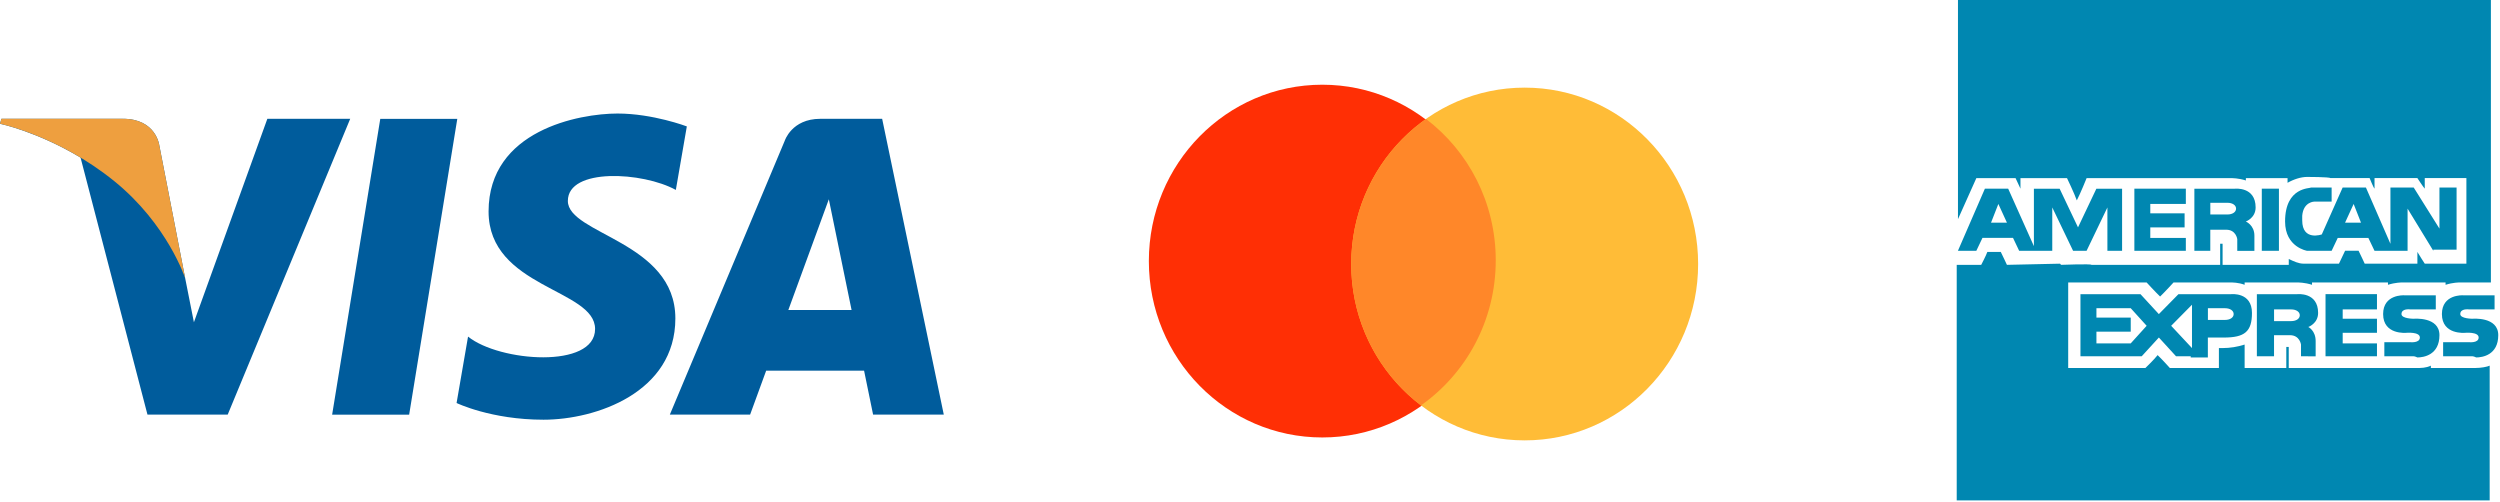 <svg xmlns:xlink="http://www.w3.org/1999/xlink" xmlns="http://www.w3.org/2000/svg" height="2.596" viewBox="0 0 12.926 2.596" width="12.926"><g clip-rule="evenodd" fill="none" fill-rule="evenodd" transform="matrix(.244 0 0 .244 0 .587)"><path d="m8.67 6.381h-1.632l1.02-6.268h1.632z" fill="#005c9c"/><path d="m5.665.112-1.556 4.311-.184-.928 0.0 0-.549-2.819s-.066-.565-.774-.565h-2.572l-.03.106s.787.164 1.707.717l1.418 5.446h1.7l2.596-6.268zm11.04 4.051.858-2.346.482 2.346zm1.796 2.217h1.498l-1.306-6.268h-1.312c-.606 0-.753.467-.753.467l-2.434 5.801h1.701l.34-.931h2.075zm-4.18-4.761.233-1.346s-.719-.273-1.468-.273c-.81 0-2.733.354-2.733 2.075 0 1.62 2.257 1.64 2.257 2.49 0 .85-2.025.698-2.692.162l-.243 1.407s.729.354 1.842.354c1.113 0 2.794-.577 2.794-2.146 0-1.63-2.278-1.782-2.278-2.49s1.589-.618 2.288-.233z" fill="#005c9c"/><path d="m3.925 3.495-.549-2.819s-.066-.565-.774-.565h-2.572l-.03.106s1.236.256 2.422 1.216c1.133.918 1.503 2.061 1.503 2.061z" fill="#ee9f3f"/></g><g fill="none" transform="matrix(.142 0 0 .142 5.94 .438)"><path d="m6.316 12.844c3.488 0 6.316-2.875 6.316-6.422s-2.828-6.422-6.316-6.422-6.316 2.875-6.316 6.422 2.828 6.422 6.316 6.422z" fill="#ff2f05"/><path d="m13.684 12.95c3.488 0 6.316-2.875 6.316-6.422s-2.828-6.422-6.316-6.422-6.316 2.875-6.316 6.422 2.828 6.422 6.316 6.422z" fill="#ffbc37"/><path clip-rule="evenodd" d="m10.092 1.247c1.542 1.171 2.539 3.041 2.539 5.148 0 2.19-1.078 4.123-2.724 5.282-1.541-1.171-2.539-3.041-2.539-5.148 0-2.19 1.078-4.123 2.724-5.282z" fill="#ff8729" fill-rule="evenodd"/></g><g fill="#0087b1" transform="matrix(.14 0 0 .14 10.117 0)"><path d="m19.049 13.591h-1.538v-.087c-.181.087-.362.087-.543.087h-4.706v-.779h-.09v.779h-1.539v-.866c-.263.085-.538.129-.815.13h-.135v.736h-1.811s-.271-.303-.452-.476c-.136.173-.452.476-.452.476h-2.851v-3.16h2.896s.317.346.498.52c.181-.173.497-.52.497-.52h2.082c.09 0 .317 0 .543.087v-.087h1.901c.09 0 .317 0 .588.087v-.087h2.805v.087c.272-.087.498-.087.543-.087h1.584v.087c.272-.087.498-.087.543-.087h1.131v-10.431h-19.682v8.094l.679-1.516h1.448l.181.39v-.39h1.719s.271.563.362.823c.136-.26.362-.823.362-.823h5.294c.09 0 .317 0.0.588.087v-.087h1.539v.173c.226-.13.497-.217.723-.217 0 0 .815 0 .86.043h1.448s.136.346.181.39v-.39h1.583s.226.346.272.39v-.39h1.538v3.16h-1.538s-.226-.346-.272-.433v.433h-1.946s-.18-.39-.226-.476h-.498c-.045.087-.226.476-.226.476h-1.311c-.181 0-.362-.087-.543-.173v.217h-2.444v-.779h-.09v.779h-4.753c0-.043-1.131 0-1.131 0s0-.043-.045-.043l-1.946.043s-.181-.39-.226-.476h-.497c-.045.13-.226.476-.226.476h-.905v8.7h19.683v-4.977c-.09.043-.317.087-.543.087h-.09z"/><path d="m10.361 9.262v-.432s-.045-.346-.407-.346h-.589v.779h-.588v-2.294h1.493s.769-.087.769.693c0 .39-.362.519-.362.519s.317.13.317.52v.563h-.633zm-.995-1.341h.634c.181 0 .317-.087.317-.216s-.136-.216-.317-.216h-.634zm8.235 1.341-.95-1.557v1.558h-1.221l-.227-.476h-1.131l-.226.476h-.905s-.814-.13-.814-1.083c0-1.298.95-1.212.95-1.254h.769v.519h-.634s-.407 0-.452.52v.173c0 .779.723.519.723.519l.77-1.731h.86l.905 2.078v-2.078h.86l.95 1.516v-1.516h.633v2.294h-.86zm-3.258-1.038h.588l-.272-.692-.317.692zm-8.778 1.038v-1.6l-.769 1.601h-.498l-.769-1.602v1.601h-1.223l-.226-.476h-1.129l-.226.476h-.68l.996-2.294h.86l.95 2.122v-2.12h.951l.678 1.427.678-1.428h.95v2.294h-.543zm-4.298-1.038h.588l-.317-.692zm5.294 1.038v-2.293h1.901v.563h-1.313v.346h1.267v.519h-1.267v.39h1.313v.476h-1.901zm4.706 0v-2.293h.633v2.294h-.633zm1.448 3.896v-.433s-.045-.346-.407-.346h-.589v.779h-.634v-2.294h1.493s.769-.087.769.693c0 .39-.362.519-.362.519s.271.13.271.52v.563zm-.995-1.299h.633c.181 0 .317-.086.317-.216 0-.129-.136-.216-.317-.216h-.633zm-3.077 1.299h-.543l-.634-.693-.634.693h-2.262v-2.294h2.217l.678.736.724-.736h1.946s.769-.087.769.693c0 .692-.271.909-1.041.909h-.588v.736h-.634zm-.723-1.126.769.823v-1.601zm-2.76.649h1.267l.588-.649-.588-.649h-1.267v.347h1.267v.519h-1.267zm4.117-.866h.634c.181 0 .317-.086.317-.216 0-.129-.136-.216-.317-.216h-.634zm7.602 1.342h-1.086v-.52h.95s.362.043.362-.173-.497-.173-.497-.173-.86.087-.86-.692c0-.736.769-.693.769-.693h1.176v.52h-.95s-.317-.043-.317.173c0 .173.452.173.452.173s.95-.087.95.606c0 .736-.589.823-.815.823-.09-.043-.135-.043-.135-.043zm-3.258 0v-2.294h1.9v.563h-1.266v.346h1.266v.519h-1.266v.39h1.266v.476zm5.429 0h-1.086v-.52h.951s.361.043.361-.173-.497-.173-.497-.173-.86.087-.86-.692c0-.736.769-.693.769-.693h1.176v.52h-.95s-.317-.043-.317.173c0 .173.452.173.452.173s.951-.087.951.606c0 .736-.589.823-.815.823-.091-.043-.136-.043-.136-.043z"/></g></svg>